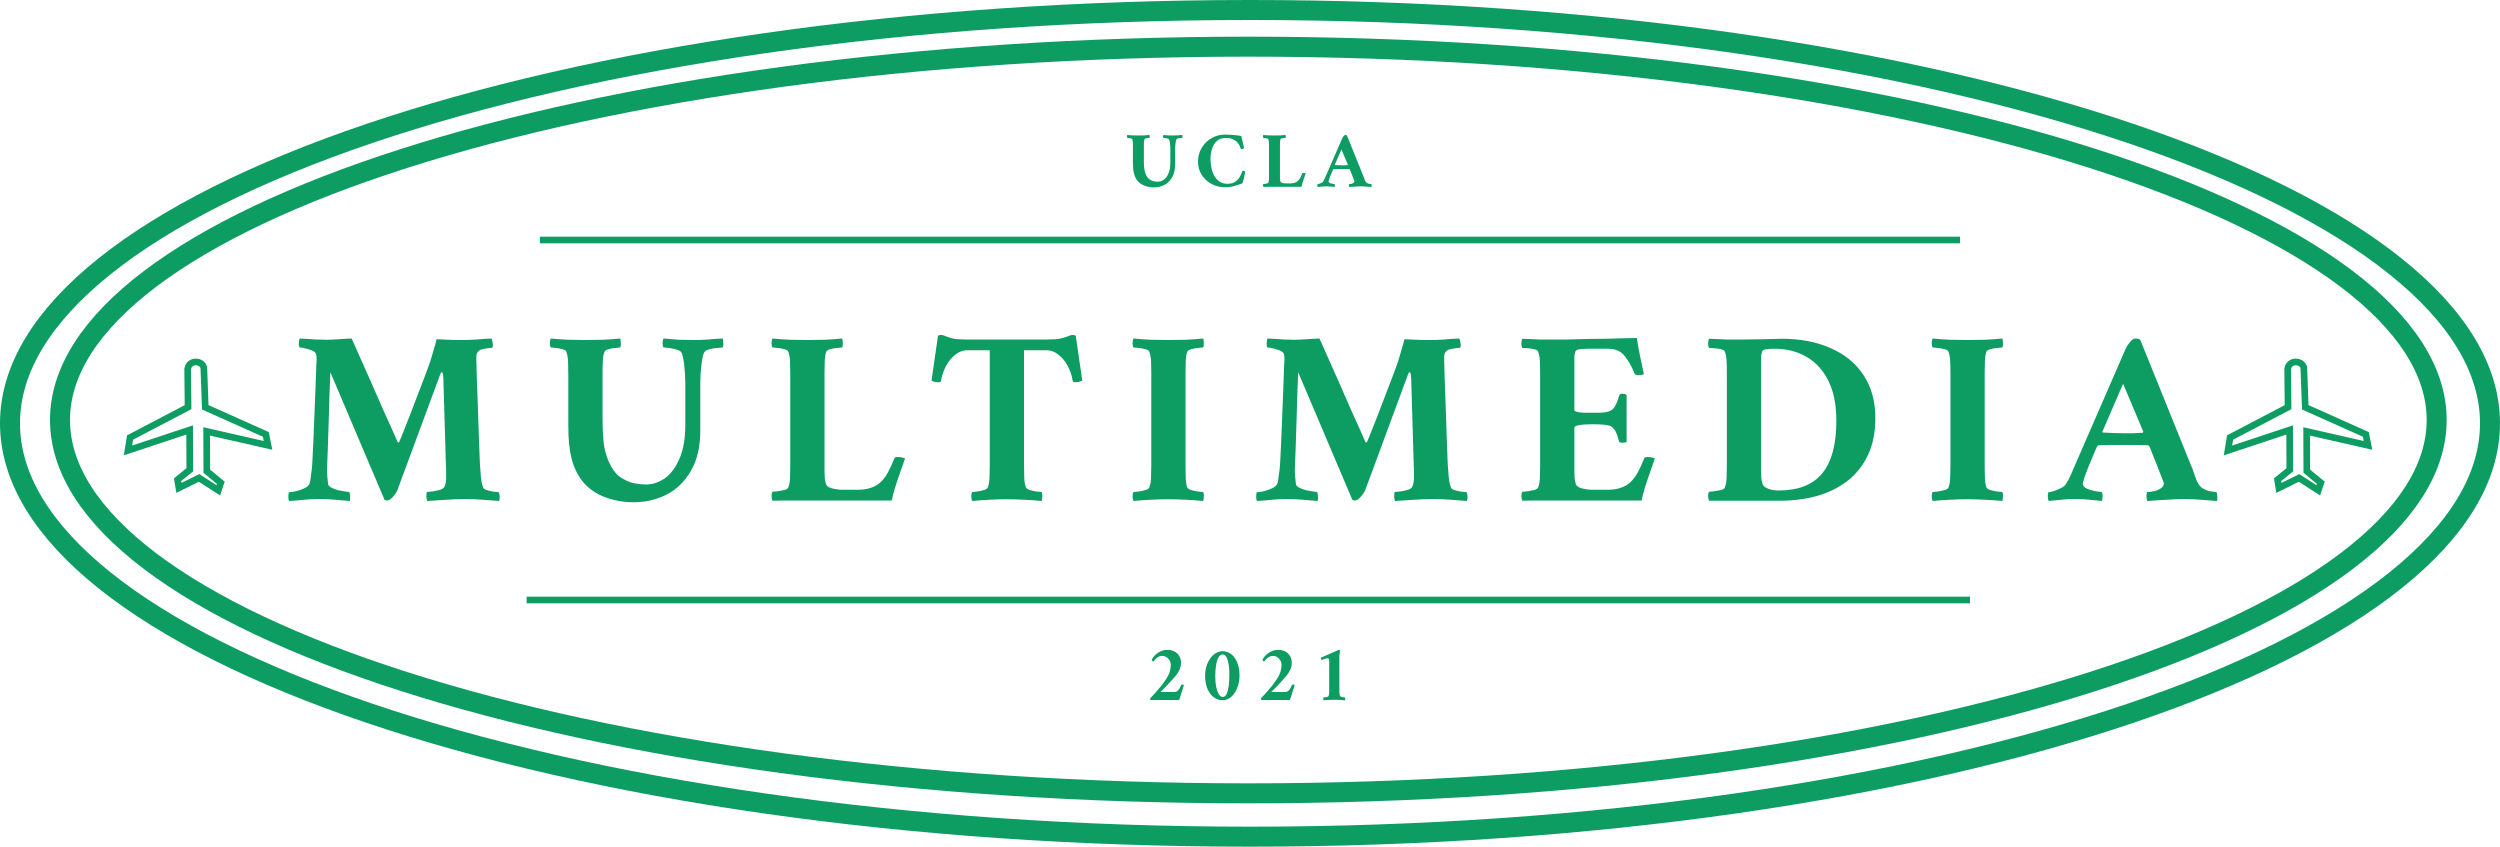 <svg width="750" height="254" viewBox="0 0 750 254" fill="none" xmlns="http://www.w3.org/2000/svg">
<path d="M97.758 101.925C99.008 101.925 100.233 101.875 101.433 101.775C102.683 101.675 104.033 101.6 105.483 101.55C106.033 102.7 106.783 104.375 107.733 106.575C108.733 108.775 109.858 111.3 111.108 114.15C112.358 117 113.683 120.025 115.083 123.225C116.533 126.375 117.933 129.5 119.283 132.6C119.283 132.6 119.308 132.625 119.358 132.675C119.458 132.725 119.533 132.75 119.583 132.75C119.633 132.75 119.683 132.7 119.733 132.6C119.833 132.45 119.883 132.35 119.883 132.3C119.883 132.3 120.183 131.575 120.783 130.125C121.383 128.625 122.133 126.725 123.033 124.425C123.933 122.125 124.858 119.7 125.808 117.15C126.808 114.6 127.708 112.225 128.508 110.025C128.908 108.975 129.283 107.825 129.633 106.575C130.033 105.275 130.358 104.15 130.608 103.2C130.858 102.25 130.983 101.775 130.983 101.775C131.233 101.775 131.883 101.8 132.933 101.85C134.033 101.9 135.183 101.95 136.383 102C137.583 102 138.408 102 138.858 102C140.108 102 141.483 101.95 142.983 101.85C144.483 101.7 145.958 101.6 147.408 101.55C147.558 101.7 147.683 102.125 147.783 102.825C147.933 103.525 147.908 104.025 147.708 104.325C147.408 104.325 146.783 104.4 145.833 104.55C144.933 104.65 144.283 104.825 143.883 105.075C143.533 105.325 143.258 105.65 143.058 106.05C142.908 106.4 142.858 107.075 142.908 108.075C142.958 109.325 143.008 111.2 143.058 113.7C143.158 116.15 143.258 118.875 143.358 121.875C143.458 124.875 143.558 127.875 143.658 130.875C143.758 133.875 143.858 136.55 143.958 138.9C144.058 140.3 144.158 141.65 144.258 142.95C144.358 144.2 144.583 145.3 144.933 146.25C145.083 146.6 145.483 146.875 146.133 147.075C146.833 147.275 147.533 147.425 148.233 147.525C148.933 147.575 149.383 147.6 149.583 147.6C149.983 148.45 150.033 149.35 149.733 150.3C148.283 150.2 146.658 150.075 144.858 149.925C143.058 149.775 141.358 149.7 139.758 149.7C138.058 149.7 136.133 149.775 133.983 149.925C131.833 150.075 129.908 150.2 128.208 150.3C128.058 150.15 127.958 149.75 127.908 149.1C127.908 148.4 127.958 147.9 128.058 147.6C128.358 147.6 128.883 147.55 129.633 147.45C130.383 147.35 131.108 147.2 131.808 147C132.558 146.8 133.033 146.525 133.233 146.175C133.433 145.875 133.583 145.475 133.683 144.975C133.783 144.425 133.833 143.975 133.833 143.625C133.833 143.225 133.833 142.55 133.833 141.6C133.833 140.6 133.808 139.775 133.758 139.125L133.008 113.625C133.008 113.525 132.983 113.175 132.933 112.575C132.883 111.975 132.733 111.675 132.483 111.675C132.383 111.675 132.258 111.85 132.108 112.2L119.208 147.075C119.158 147.275 118.958 147.625 118.608 148.125C118.258 148.625 117.858 149.1 117.408 149.55C116.958 149.95 116.508 150.15 116.058 150.15C115.908 150.15 115.683 150.1 115.383 150L99.108 111.675C99.008 114.725 98.908 117.325 98.808 119.475C98.758 121.575 98.708 123.425 98.658 125.025C98.608 126.575 98.558 128.075 98.508 129.525C98.458 130.975 98.408 132.55 98.358 134.25C98.308 135.9 98.233 137.875 98.133 140.175C98.083 140.975 98.108 141.975 98.208 143.175C98.308 144.325 98.383 145.025 98.433 145.275C98.533 145.675 98.883 146.025 99.483 146.325C100.083 146.625 100.758 146.875 101.508 147.075C102.308 147.225 103.008 147.35 103.608 147.45C104.258 147.55 104.658 147.6 104.808 147.6C104.908 147.85 104.983 148.275 105.033 148.875C105.083 149.425 105.058 149.9 104.958 150.3C103.508 150.2 102.033 150.075 100.533 149.925C99.033 149.775 97.483 149.7 95.883 149.7C94.183 149.7 92.658 149.775 91.308 149.925C89.958 150.075 88.433 150.2 86.733 150.3C86.583 150.05 86.508 149.65 86.508 149.1C86.508 148.5 86.558 148.025 86.658 147.675C86.958 147.675 87.558 147.6 88.458 147.45C89.358 147.25 90.258 146.95 91.158 146.55C92.058 146.15 92.633 145.65 92.883 145.05C92.983 144.8 93.083 144.25 93.183 143.4C93.333 142.5 93.458 141.575 93.558 140.625C93.658 139.675 93.708 139 93.708 138.6C93.808 136.9 93.908 134.85 94.008 132.45C94.108 130.05 94.208 127.55 94.308 124.95C94.408 122.35 94.508 119.85 94.608 117.45C94.708 115.05 94.783 112.975 94.833 111.225C94.883 109.425 94.933 108.175 94.983 107.475C94.983 107.225 94.958 106.95 94.908 106.65C94.908 106.35 94.808 106.075 94.608 105.825C94.308 105.425 93.608 105.075 92.508 104.775C91.408 104.425 90.533 104.25 89.883 104.25C89.683 103.95 89.608 103.45 89.658 102.75C89.758 102 89.833 101.6 89.883 101.55C91.033 101.6 91.958 101.65 92.658 101.7C93.408 101.75 94.158 101.8 94.908 101.85C95.708 101.9 96.658 101.925 97.758 101.925ZM175.741 102C177.291 102 179.041 101.975 180.991 101.925C182.941 101.825 184.616 101.7 186.016 101.55C186.166 101.75 186.241 102.2 186.241 102.9C186.291 103.55 186.216 104 186.016 104.25C185.716 104.25 185.216 104.3 184.516 104.4C183.816 104.45 183.141 104.575 182.491 104.775C181.891 104.925 181.516 105.175 181.366 105.525C181.066 106.275 180.891 107.225 180.841 108.375C180.791 109.475 180.766 110.825 180.766 112.425V125.85C180.766 128.3 180.866 130.525 181.066 132.525C181.266 134.475 181.766 136.425 182.566 138.375C183.516 140.525 184.666 142.1 186.016 143.1C187.416 144.05 188.816 144.675 190.216 144.975C191.616 145.225 192.791 145.35 193.741 145.35C195.691 145.35 197.566 144.75 199.366 143.55C201.166 142.3 202.641 140.35 203.791 137.7C204.991 135.05 205.591 131.6 205.591 127.35V114.9C205.591 113.3 205.491 111.6 205.291 109.8C205.091 108 204.841 106.725 204.541 105.975C204.341 105.475 203.866 105.125 203.116 104.925C202.366 104.675 201.591 104.5 200.791 104.4C199.991 104.3 199.416 104.25 199.066 104.25C198.866 104 198.766 103.55 198.766 102.9C198.816 102.2 198.916 101.75 199.066 101.55C200.816 101.7 202.341 101.825 203.641 101.925C204.991 101.975 206.516 102 208.216 102C209.816 102 211.266 101.95 212.566 101.85C213.866 101.7 215.266 101.6 216.766 101.55C216.916 101.75 216.991 102.2 216.991 102.9C217.041 103.55 216.966 104 216.766 104.25C216.466 104.25 215.891 104.3 215.041 104.4C214.191 104.45 213.366 104.6 212.566 104.85C211.816 105.05 211.341 105.425 211.141 105.975C210.841 106.725 210.591 108 210.391 109.8C210.191 111.55 210.091 113.225 210.091 114.825V129.075C210.091 134.025 209.141 138.1 207.241 141.3C205.391 144.5 202.941 146.875 199.891 148.425C196.891 149.925 193.616 150.675 190.066 150.675C187.016 150.675 184.116 150.15 181.366 149.1C178.616 148.05 176.366 146.425 174.616 144.225C173.216 142.425 172.166 140.225 171.466 137.625C170.816 134.975 170.491 131.75 170.491 127.95V112.425C170.491 110.825 170.466 109.475 170.416 108.375C170.366 107.225 170.191 106.275 169.891 105.525C169.791 105.175 169.416 104.925 168.766 104.775C168.116 104.575 167.441 104.45 166.741 104.4C166.091 104.3 165.591 104.25 165.241 104.25C165.041 104 164.941 103.55 164.941 102.9C164.991 102.2 165.091 101.75 165.241 101.55C166.691 101.7 168.416 101.825 170.416 101.925C172.416 101.975 174.191 102 175.741 102ZM247.359 139.65C247.359 139.65 247.359 139.7 247.359 139.8C247.359 140.05 247.359 140.55 247.359 141.3C247.359 142 247.384 142.75 247.434 143.55C247.534 144.35 247.684 144.975 247.884 145.425C248.134 145.925 248.759 146.3 249.759 146.55C250.759 146.8 251.734 146.925 252.684 146.925H257.484C258.884 146.925 260.159 146.725 261.309 146.325C262.509 145.925 263.509 145.325 264.309 144.525C265.109 143.725 265.809 142.775 266.409 141.675C267.009 140.575 267.634 139.2 268.284 137.55C268.384 137.25 268.709 137.1 269.259 137.1C269.659 137.1 270.109 137.15 270.609 137.25C271.109 137.35 271.409 137.45 271.509 137.55C271.059 138.85 270.559 140.275 270.009 141.825C269.459 143.375 268.959 144.875 268.509 146.325C268.059 147.775 267.734 149.05 267.534 150.15H242.259C239.659 150.15 237.384 150.15 235.434 150.15C233.484 150.2 232.259 150.225 231.759 150.225C231.609 149.975 231.509 149.525 231.459 148.875C231.459 148.225 231.559 147.775 231.759 147.525C232.109 147.475 232.634 147.425 233.334 147.375C234.034 147.275 234.709 147.15 235.359 147C236.009 146.8 236.384 146.55 236.484 146.25C236.784 145.5 236.959 144.55 237.009 143.4C237.059 142.25 237.084 140.9 237.084 139.35V112.425C237.084 110.825 237.059 109.475 237.009 108.375C236.959 107.225 236.784 106.275 236.484 105.525C236.384 105.175 236.009 104.925 235.359 104.775C234.709 104.575 234.034 104.45 233.334 104.4C232.634 104.3 232.109 104.25 231.759 104.25C231.559 104 231.459 103.55 231.459 102.9C231.509 102.2 231.609 101.75 231.759 101.55C233.209 101.7 234.934 101.825 236.934 101.925C238.934 101.975 240.709 102 242.259 102C243.809 102 245.559 101.975 247.509 101.925C249.509 101.825 251.209 101.7 252.609 101.55C252.759 101.75 252.834 102.2 252.834 102.9C252.884 103.55 252.809 104 252.609 104.25C252.309 104.25 251.784 104.3 251.034 104.4C250.334 104.45 249.659 104.575 249.009 104.775C248.409 104.925 248.034 105.175 247.884 105.525C247.634 106.175 247.484 107 247.434 108C247.384 109 247.359 110.15 247.359 111.45C247.359 111.6 247.359 111.775 247.359 111.975C247.359 112.125 247.359 112.275 247.359 112.425V139.65ZM314.251 101.85C316.001 101.85 317.326 101.75 318.226 101.55C319.176 101.3 319.901 101.075 320.401 100.875C320.901 100.625 321.376 100.5 321.826 100.5C322.126 100.5 322.301 100.525 322.351 100.575C322.451 100.575 322.576 100.625 322.726 100.725L324.676 114.15C324.576 114.25 324.276 114.375 323.776 114.525C323.326 114.625 322.926 114.675 322.576 114.675C322.126 114.675 321.876 114.55 321.826 114.3C321.576 112.7 321.076 111.2 320.326 109.8C319.576 108.4 318.651 107.275 317.551 106.425C316.451 105.525 315.276 105.075 314.026 105.075H307.201V139.35C307.201 140.9 307.226 142.25 307.276 143.4C307.326 144.55 307.501 145.5 307.801 146.25C307.951 146.55 308.326 146.8 308.926 147C309.576 147.2 310.251 147.35 310.951 147.45C311.651 147.5 312.151 147.55 312.451 147.6C312.651 147.85 312.726 148.3 312.676 148.95C312.676 149.6 312.601 150.05 312.451 150.3C311.051 150.15 309.351 150.025 307.351 149.925C305.351 149.825 303.576 149.775 302.026 149.775C300.476 149.775 298.726 149.825 296.776 149.925C294.826 150.025 293.126 150.15 291.676 150.3C291.526 150.05 291.426 149.6 291.376 148.95C291.376 148.3 291.476 147.85 291.676 147.6C292.026 147.55 292.526 147.5 293.176 147.45C293.876 147.35 294.551 147.2 295.201 147C295.851 146.8 296.226 146.55 296.326 146.25C296.626 145.5 296.801 144.55 296.851 143.4C296.901 142.25 296.926 140.9 296.926 139.35V105.075H290.101C288.851 105.075 287.676 105.525 286.576 106.425C285.476 107.275 284.551 108.4 283.801 109.8C283.051 111.2 282.551 112.7 282.301 114.3C282.251 114.55 282.001 114.675 281.551 114.675C281.201 114.675 280.776 114.625 280.276 114.525C279.826 114.375 279.551 114.25 279.451 114.15L281.401 100.725C281.551 100.625 281.651 100.575 281.701 100.575C281.801 100.525 282.001 100.5 282.301 100.5C282.751 100.5 283.226 100.625 283.726 100.875C284.226 101.075 284.926 101.3 285.826 101.55C286.776 101.75 288.126 101.85 289.876 101.85H314.251ZM350.561 102C352.111 102 353.861 101.975 355.811 101.925C357.811 101.825 359.511 101.7 360.911 101.55C361.061 101.75 361.136 102.2 361.136 102.9C361.186 103.55 361.111 104 360.911 104.25C360.611 104.25 360.086 104.3 359.336 104.4C358.636 104.45 357.961 104.575 357.311 104.775C356.711 104.925 356.336 105.175 356.186 105.525C355.936 106.175 355.786 107 355.736 108C355.686 109 355.661 110.15 355.661 111.45C355.661 111.6 355.661 111.775 355.661 111.975C355.661 112.125 355.661 112.275 355.661 112.425V139.35C355.661 139.5 355.661 139.675 355.661 139.875C355.661 140.025 355.661 140.175 355.661 140.325C355.661 141.625 355.686 142.775 355.736 143.775C355.786 144.775 355.936 145.6 356.186 146.25C356.336 146.55 356.711 146.8 357.311 147C357.961 147.2 358.636 147.35 359.336 147.45C360.086 147.5 360.611 147.55 360.911 147.6C361.111 147.85 361.186 148.3 361.136 148.95C361.136 149.6 361.061 150.05 360.911 150.3C359.511 150.15 357.786 150.025 355.736 149.925C353.736 149.825 351.961 149.775 350.411 149.775C348.861 149.775 347.111 149.825 345.161 149.925C343.211 150.025 341.511 150.15 340.061 150.3C339.911 150.05 339.811 149.6 339.761 148.95C339.761 148.3 339.861 147.85 340.061 147.6C340.411 147.55 340.936 147.5 341.636 147.45C342.336 147.35 343.011 147.2 343.661 147C344.311 146.8 344.686 146.55 344.786 146.25C345.086 145.5 345.261 144.55 345.311 143.4C345.361 142.25 345.386 140.9 345.386 139.35V112.425C345.386 110.825 345.361 109.475 345.311 108.375C345.261 107.225 345.086 106.275 344.786 105.525C344.686 105.175 344.311 104.925 343.661 104.775C343.011 104.575 342.336 104.45 341.636 104.4C340.936 104.3 340.411 104.25 340.061 104.25C339.861 104 339.761 103.55 339.761 102.9C339.811 102.2 339.911 101.75 340.061 101.55C341.511 101.7 343.236 101.825 345.236 101.925C347.236 101.975 349.011 102 350.561 102ZM388.105 101.925C389.355 101.925 390.58 101.875 391.78 101.775C393.03 101.675 394.38 101.6 395.83 101.55C396.38 102.7 397.13 104.375 398.08 106.575C399.08 108.775 400.205 111.3 401.455 114.15C402.705 117 404.03 120.025 405.43 123.225C406.88 126.375 408.28 129.5 409.63 132.6C409.63 132.6 409.655 132.625 409.705 132.675C409.805 132.725 409.88 132.75 409.93 132.75C409.98 132.75 410.03 132.7 410.08 132.6C410.18 132.45 410.23 132.35 410.23 132.3C410.23 132.3 410.53 131.575 411.13 130.125C411.73 128.625 412.48 126.725 413.38 124.425C414.28 122.125 415.205 119.7 416.155 117.15C417.155 114.6 418.055 112.225 418.855 110.025C419.255 108.975 419.63 107.825 419.98 106.575C420.38 105.275 420.705 104.15 420.955 103.2C421.205 102.25 421.33 101.775 421.33 101.775C421.58 101.775 422.23 101.8 423.28 101.85C424.38 101.9 425.53 101.95 426.73 102C427.93 102 428.755 102 429.205 102C430.455 102 431.83 101.95 433.33 101.85C434.83 101.7 436.305 101.6 437.755 101.55C437.905 101.7 438.03 102.125 438.13 102.825C438.28 103.525 438.255 104.025 438.055 104.325C437.755 104.325 437.13 104.4 436.18 104.55C435.28 104.65 434.63 104.825 434.23 105.075C433.88 105.325 433.605 105.65 433.405 106.05C433.255 106.4 433.205 107.075 433.255 108.075C433.305 109.325 433.355 111.2 433.405 113.7C433.505 116.15 433.605 118.875 433.705 121.875C433.805 124.875 433.905 127.875 434.005 130.875C434.105 133.875 434.205 136.55 434.305 138.9C434.405 140.3 434.505 141.65 434.605 142.95C434.705 144.2 434.93 145.3 435.28 146.25C435.43 146.6 435.83 146.875 436.48 147.075C437.18 147.275 437.88 147.425 438.58 147.525C439.28 147.575 439.73 147.6 439.93 147.6C440.33 148.45 440.38 149.35 440.08 150.3C438.63 150.2 437.005 150.075 435.205 149.925C433.405 149.775 431.705 149.7 430.105 149.7C428.405 149.7 426.48 149.775 424.33 149.925C422.18 150.075 420.255 150.2 418.555 150.3C418.405 150.15 418.305 149.75 418.255 149.1C418.255 148.4 418.305 147.9 418.405 147.6C418.705 147.6 419.23 147.55 419.98 147.45C420.73 147.35 421.455 147.2 422.155 147C422.905 146.8 423.38 146.525 423.58 146.175C423.78 145.875 423.93 145.475 424.03 144.975C424.13 144.425 424.18 143.975 424.18 143.625C424.18 143.225 424.18 142.55 424.18 141.6C424.18 140.6 424.155 139.775 424.105 139.125L423.355 113.625C423.355 113.525 423.33 113.175 423.28 112.575C423.23 111.975 423.08 111.675 422.83 111.675C422.73 111.675 422.605 111.85 422.455 112.2L409.555 147.075C409.505 147.275 409.305 147.625 408.955 148.125C408.605 148.625 408.205 149.1 407.755 149.55C407.305 149.95 406.855 150.15 406.405 150.15C406.255 150.15 406.03 150.1 405.73 150L389.455 111.675C389.355 114.725 389.255 117.325 389.155 119.475C389.105 121.575 389.055 123.425 389.005 125.025C388.955 126.575 388.905 128.075 388.855 129.525C388.805 130.975 388.755 132.55 388.705 134.25C388.655 135.9 388.58 137.875 388.48 140.175C388.43 140.975 388.455 141.975 388.555 143.175C388.655 144.325 388.73 145.025 388.78 145.275C388.88 145.675 389.23 146.025 389.83 146.325C390.43 146.625 391.105 146.875 391.855 147.075C392.655 147.225 393.355 147.35 393.955 147.45C394.605 147.55 395.005 147.6 395.155 147.6C395.255 147.85 395.33 148.275 395.38 148.875C395.43 149.425 395.405 149.9 395.305 150.3C393.855 150.2 392.38 150.075 390.88 149.925C389.38 149.775 387.83 149.7 386.23 149.7C384.53 149.7 383.005 149.775 381.655 149.925C380.305 150.075 378.78 150.2 377.08 150.3C376.93 150.05 376.855 149.65 376.855 149.1C376.855 148.5 376.905 148.025 377.005 147.675C377.305 147.675 377.905 147.6 378.805 147.45C379.705 147.25 380.605 146.95 381.505 146.55C382.405 146.15 382.98 145.65 383.23 145.05C383.33 144.8 383.43 144.25 383.53 143.4C383.68 142.5 383.805 141.575 383.905 140.625C384.005 139.675 384.055 139 384.055 138.6C384.155 136.9 384.255 134.85 384.355 132.45C384.455 130.05 384.555 127.55 384.655 124.95C384.755 122.35 384.855 119.85 384.955 117.45C385.055 115.05 385.13 112.975 385.18 111.225C385.23 109.425 385.28 108.175 385.33 107.475C385.33 107.225 385.305 106.95 385.255 106.65C385.255 106.35 385.155 106.075 384.955 105.825C384.655 105.425 383.955 105.075 382.855 104.775C381.755 104.425 380.88 104.25 380.23 104.25C380.03 103.95 379.955 103.45 380.005 102.75C380.105 102 380.18 101.6 380.23 101.55C381.38 101.6 382.305 101.65 383.005 101.7C383.755 101.75 384.505 101.8 385.255 101.85C386.055 101.9 387.005 101.925 388.105 101.925ZM467.213 101.85C467.813 101.85 468.863 101.85 470.363 101.85C471.913 101.8 473.663 101.75 475.613 101.7C477.613 101.65 479.638 101.625 481.688 101.625C483.738 101.575 485.588 101.525 487.238 101.475C488.938 101.425 490.213 101.4 491.063 101.4C491.313 103.25 491.638 105.1 492.038 106.95C492.438 108.8 492.813 110.55 493.163 112.2C493.063 112.3 492.813 112.4 492.413 112.5C492.013 112.55 491.687 112.575 491.438 112.575C490.838 112.575 490.463 112.375 490.313 111.975C489.513 109.925 488.538 108.2 487.388 106.8C486.288 105.35 484.613 104.625 482.363 104.625H476.288C475.488 104.625 474.713 104.675 473.963 104.775C473.263 104.825 472.813 105.05 472.613 105.45C472.463 105.85 472.363 106.35 472.313 106.95C472.313 107.55 472.313 108.25 472.313 109.05C472.313 109.2 472.313 109.35 472.313 109.5C472.313 109.65 472.313 109.8 472.313 109.95V123.075C472.313 123.275 472.638 123.45 473.288 123.6C473.938 123.75 474.663 123.825 475.463 123.825H479.288C480.738 123.825 481.838 123.7 482.588 123.45C483.388 123.2 484.013 122.7 484.463 121.95C484.913 121.2 485.338 120.125 485.738 118.725C485.838 118.325 486.138 118.125 486.638 118.125C487.288 118.125 487.738 118.25 487.988 118.5V132.6C487.938 132.65 487.763 132.7 487.463 132.75C487.213 132.8 486.963 132.825 486.713 132.825C486.063 132.825 485.713 132.65 485.663 132.3C485.213 130.55 484.763 129.4 484.313 128.85C483.863 128.3 483.463 127.95 483.113 127.8C482.263 127.45 480.413 127.275 477.563 127.275C476.913 127.275 476.163 127.3 475.313 127.35C474.513 127.4 473.813 127.5 473.212 127.65C472.613 127.8 472.313 128.025 472.313 128.325V139.65C472.313 139.65 472.313 139.7 472.313 139.8C472.313 140.05 472.313 140.55 472.313 141.3C472.313 142 472.338 142.75 472.388 143.55C472.488 144.35 472.638 144.975 472.838 145.425C473.088 145.925 473.713 146.3 474.713 146.55C475.713 146.8 476.688 146.925 477.638 146.925H482.438C483.838 146.925 485.113 146.725 486.263 146.325C487.463 145.925 488.463 145.325 489.263 144.525C490.063 143.725 490.763 142.775 491.363 141.675C491.963 140.575 492.588 139.2 493.238 137.55C493.338 137.25 493.663 137.1 494.213 137.1C494.613 137.1 495.063 137.15 495.563 137.25C496.063 137.35 496.363 137.45 496.463 137.55C496.013 138.85 495.513 140.275 494.963 141.825C494.413 143.375 493.913 144.875 493.463 146.325C493.013 147.775 492.688 149.05 492.487 150.15C491.988 150.15 490.838 150.15 489.038 150.15C487.238 150.15 485.063 150.15 482.513 150.15C479.963 150.15 477.288 150.15 474.488 150.15C471.738 150.15 469.088 150.15 466.538 150.15C464.038 150.15 461.888 150.15 460.088 150.15C458.338 150.2 457.213 150.225 456.713 150.225C456.563 149.975 456.463 149.525 456.412 148.875C456.412 148.225 456.513 147.775 456.713 147.525C457.063 147.475 457.588 147.425 458.288 147.375C458.988 147.275 459.663 147.15 460.313 147C460.963 146.8 461.338 146.55 461.438 146.25C461.738 145.5 461.913 144.55 461.963 143.4C462.013 142.25 462.038 140.9 462.038 139.35V112.425C462.038 110.825 462.013 109.475 461.963 108.375C461.913 107.225 461.738 106.275 461.438 105.525C461.338 105.175 460.963 104.925 460.313 104.775C459.663 104.625 458.988 104.525 458.288 104.475C457.588 104.425 457.063 104.4 456.713 104.4C456.513 104.15 456.412 103.675 456.412 102.975C456.463 102.275 456.563 101.825 456.713 101.625C458.363 101.725 460.138 101.8 462.038 101.85C463.938 101.85 465.663 101.85 467.213 101.85ZM534.481 101.625C540.131 101.625 545.056 102.575 549.256 104.475C553.506 106.325 556.781 109.025 559.081 112.575C561.431 116.125 562.606 120.4 562.606 125.4C562.606 129.7 561.856 133.425 560.356 136.575C558.906 139.675 556.856 142.25 554.206 144.3C551.606 146.3 548.556 147.8 545.056 148.8C541.606 149.75 537.906 150.225 533.956 150.225C533.556 150.225 532.981 150.225 532.231 150.225C531.531 150.225 530.681 150.225 529.681 150.225C528.281 150.225 526.706 150.225 524.956 150.225C523.256 150.225 521.556 150.225 519.856 150.225C518.206 150.225 516.731 150.225 515.431 150.225C514.181 150.225 513.281 150.225 512.731 150.225C512.581 149.975 512.481 149.525 512.431 148.875C512.431 148.225 512.531 147.775 512.731 147.525C513.081 147.475 513.606 147.425 514.306 147.375C515.006 147.275 515.681 147.15 516.331 147C516.981 146.8 517.356 146.55 517.456 146.25C517.756 145.5 517.931 144.55 517.981 143.4C518.031 142.25 518.056 140.9 518.056 139.35V112.425C518.056 110.825 518.031 109.475 517.981 108.375C517.931 107.225 517.756 106.275 517.456 105.525C517.356 105.175 516.981 104.925 516.331 104.775C515.681 104.625 515.006 104.525 514.306 104.475C513.606 104.425 513.081 104.4 512.731 104.4C512.531 104.15 512.431 103.675 512.431 102.975C512.481 102.275 512.581 101.825 512.731 101.625C514.381 101.725 516.156 101.8 518.056 101.85C519.956 101.85 521.681 101.85 523.231 101.85C524.781 101.85 526.506 101.825 528.406 101.775C530.306 101.725 532.331 101.675 534.481 101.625ZM528.331 109.95V139.65C528.331 139.65 528.331 139.7 528.331 139.8C528.331 140.05 528.331 140.55 528.331 141.3C528.331 142 528.356 142.75 528.406 143.55C528.506 144.35 528.656 144.975 528.856 145.425C529.106 145.925 529.706 146.35 530.656 146.7C531.606 147 532.556 147.15 533.506 147.15C539.456 147.15 543.831 145.45 546.631 142.05C549.481 138.6 550.906 133.325 550.906 126.225C550.906 121.425 550.106 117.425 548.506 114.225C546.906 111.025 544.706 108.625 541.906 107.025C539.156 105.425 535.956 104.625 532.306 104.625C531.506 104.625 530.731 104.675 529.981 104.775C529.281 104.825 528.831 105.05 528.631 105.45C528.481 105.85 528.381 106.35 528.331 106.95C528.331 107.55 528.331 108.25 528.331 109.05C528.331 109.2 528.331 109.35 528.331 109.5C528.331 109.65 528.331 109.8 528.331 109.95ZM590.309 102C591.859 102 593.609 101.975 595.559 101.925C597.559 101.825 599.259 101.7 600.659 101.55C600.809 101.75 600.884 102.2 600.884 102.9C600.934 103.55 600.859 104 600.659 104.25C600.359 104.25 599.834 104.3 599.084 104.4C598.384 104.45 597.709 104.575 597.059 104.775C596.459 104.925 596.084 105.175 595.934 105.525C595.684 106.175 595.534 107 595.484 108C595.434 109 595.409 110.15 595.409 111.45C595.409 111.6 595.409 111.775 595.409 111.975C595.409 112.125 595.409 112.275 595.409 112.425V139.35C595.409 139.5 595.409 139.675 595.409 139.875C595.409 140.025 595.409 140.175 595.409 140.325C595.409 141.625 595.434 142.775 595.484 143.775C595.534 144.775 595.684 145.6 595.934 146.25C596.084 146.55 596.459 146.8 597.059 147C597.709 147.2 598.384 147.35 599.084 147.45C599.834 147.5 600.359 147.55 600.659 147.6C600.859 147.85 600.934 148.3 600.884 148.95C600.884 149.6 600.809 150.05 600.659 150.3C599.259 150.15 597.534 150.025 595.484 149.925C593.484 149.825 591.709 149.775 590.159 149.775C588.609 149.775 586.859 149.825 584.909 149.925C582.959 150.025 581.259 150.15 579.809 150.3C579.659 150.05 579.559 149.6 579.509 148.95C579.509 148.3 579.609 147.85 579.809 147.6C580.159 147.55 580.684 147.5 581.384 147.45C582.084 147.35 582.759 147.2 583.409 147C584.059 146.8 584.434 146.55 584.534 146.25C584.834 145.5 585.009 144.55 585.059 143.4C585.109 142.25 585.134 140.9 585.134 139.35V112.425C585.134 110.825 585.109 109.475 585.059 108.375C585.009 107.225 584.834 106.275 584.534 105.525C584.434 105.175 584.059 104.925 583.409 104.775C582.759 104.575 582.084 104.45 581.384 104.4C580.684 104.3 580.159 104.25 579.809 104.25C579.609 104 579.509 103.55 579.509 102.9C579.559 102.2 579.659 101.75 579.809 101.55C581.259 101.7 582.984 101.825 584.984 101.925C586.984 101.975 588.759 102 590.309 102ZM622.228 140.175L637.828 104.325C638.078 103.825 638.478 103.25 639.028 102.6C639.628 101.9 640.128 101.55 640.528 101.55C641.378 101.55 641.903 101.7 642.103 102L657.103 139.125C657.603 140.225 657.978 141.2 658.228 142.05C658.478 142.85 658.778 143.65 659.128 144.45C659.578 145.45 660.203 146.175 661.003 146.625C661.853 147.075 662.653 147.35 663.403 147.45C664.203 147.55 664.703 147.6 664.903 147.6C665.103 147.95 665.203 148.45 665.203 149.1C665.253 149.75 665.203 150.15 665.053 150.3C663.603 150.2 662.003 150.075 660.253 149.925C658.503 149.775 656.828 149.7 655.228 149.7C654.128 149.7 652.878 149.75 651.478 149.85C650.078 149.9 648.728 149.975 647.428 150.075C646.178 150.175 645.103 150.25 644.203 150.3C644.103 150.15 644.028 149.875 643.978 149.475C643.928 149.025 643.928 148.6 643.978 148.2C644.028 147.8 644.103 147.6 644.203 147.6C644.853 147.6 645.603 147.5 646.453 147.3C647.353 147.05 648.053 146.7 648.553 146.25C648.953 145.9 649.153 145.5 649.153 145.05C649.153 144.9 649.003 144.45 648.703 143.7C648.403 142.9 648.028 141.95 647.578 140.85C647.178 139.75 646.753 138.675 646.303 137.625C645.903 136.525 645.553 135.625 645.253 134.925C644.953 134.225 644.803 133.875 644.803 133.875C644.803 133.875 644.728 133.825 644.578 133.725C644.478 133.625 644.378 133.575 644.278 133.575C643.228 133.525 642.203 133.5 641.203 133.5C640.253 133.5 639.378 133.5 638.578 133.5C638.328 133.5 638.078 133.5 637.828 133.5C637.628 133.5 637.428 133.5 637.228 133.5C635.728 133.5 634.403 133.5 633.253 133.5C632.153 133.5 630.953 133.525 629.653 133.575C629.453 133.575 629.278 133.7 629.128 133.95C629.128 133.95 628.953 134.325 628.603 135.075C628.303 135.825 627.953 136.675 627.553 137.625C627.153 138.575 626.803 139.4 626.503 140.1C626.153 141 625.778 142 625.378 143.1C625.028 144.2 624.853 144.875 624.853 145.125C624.853 145.725 625.278 146.225 626.128 146.625C626.978 146.975 627.853 147.225 628.753 147.375C629.703 147.525 630.278 147.6 630.478 147.6C630.728 147.85 630.828 148.325 630.778 149.025C630.728 149.725 630.653 150.15 630.553 150.3C629.303 150.15 628.078 150.025 626.878 149.925C625.678 149.775 624.278 149.7 622.678 149.7C620.978 149.7 619.528 149.775 618.328 149.925C617.178 150.025 615.953 150.15 614.653 150.3C614.503 150.15 614.403 149.775 614.353 149.175C614.303 148.575 614.353 148.075 614.503 147.675C614.803 147.675 615.303 147.575 616.003 147.375C616.753 147.125 617.478 146.825 618.178 146.475C618.928 146.125 619.428 145.75 619.678 145.35C620.328 144.35 620.803 143.5 621.103 142.8C621.403 142.05 621.778 141.175 622.228 140.175ZM636.928 115.125L630.703 129.525C630.703 129.525 630.703 129.575 630.703 129.675C630.753 129.725 630.803 129.75 630.853 129.75C631.603 129.8 632.603 129.85 633.853 129.9C635.103 129.95 636.128 129.975 636.928 129.975C638.078 129.975 639.053 129.975 639.853 129.975C640.703 129.925 641.678 129.875 642.778 129.825C642.878 129.825 642.928 129.775 642.928 129.675C642.978 129.575 643.003 129.525 643.003 129.525L636.928 115.125Z" fill="#0D9D63"/>
<path d="M686.303 110.593L686.413 122.148L669.018 131.254L668.387 135.13L686.891 128.99L686.938 140.933L683.27 143.916L683.666 146.368L689.723 143.375L695.483 147.097L696.249 144.834L692.04 141.365L691.993 129.422L710.408 133.611L709.75 130.321L691.578 122.193L691.144 110.187C690.969 109.628 690.221 108.525 688.62 108.583C687.019 108.641 686.409 109.947 686.303 110.593Z" stroke="#0D9D63" stroke-width="2"/>
<path d="M56.303 110.593L56.413 122.148L39.018 131.254L38.387 135.13L56.891 128.99L56.938 140.933L53.27 143.916L53.666 146.368L59.723 143.375L65.483 147.097L66.249 144.834L62.039 141.365L61.993 129.422L80.408 133.611L79.75 130.321L61.578 122.193L61.144 110.187C60.969 109.628 60.221 108.525 58.62 108.583C57.019 108.641 56.409 109.947 56.303 110.593Z" stroke="#0D9D63" stroke-width="2"/>
<line x1="158" y1="180" x2="591" y2="180" stroke="#0D9D63" stroke-width="2"/>
<line x1="162" y1="72" x2="588" y2="72" stroke="#0D9D63" stroke-width="2"/>
<path d="M731 126C731 140.511 721.805 154.859 703.939 168.37C686.123 181.845 660.152 194.108 627.791 204.46C563.103 225.153 473.551 238 374.5 238C275.449 238 185.897 225.153 121.209 204.46C88.848 194.108 62.877 181.845 45.061 168.37C27.195 154.859 18 140.511 18 126C18 111.489 27.195 97.141 45.061 83.63C62.877 70.155 88.848 57.892 121.209 47.54C185.897 26.847 275.449 14 374.5 14C473.551 14 563.103 26.847 627.791 47.54C660.152 57.892 686.123 70.155 703.939 83.63C721.805 97.141 731 111.489 731 126Z" stroke="#0D9D63" stroke-width="6"/>
<path d="M747 127C747 143.242 737.285 159.176 718.656 174.092C700.055 188.986 672.956 202.53 639.203 213.961C571.727 236.813 478.317 251 375 251C271.683 251 178.273 236.813 110.797 213.961C77.044 202.53 49.945 188.986 31.344 174.092C12.716 159.176 3 143.242 3 127C3 110.758 12.716 94.824 31.344 79.908C49.945 65.014 77.044 51.47 110.797 40.039C178.273 17.187 271.683 3 375 3C478.317 3 571.727 17.187 639.203 40.039C672.956 51.47 700.055 65.014 718.656 79.908C737.285 94.824 747 110.758 747 127Z" stroke="#0D9D63" stroke-width="6"/>
<path d="M355.165 205.488C355.101 205.76 354.997 206.128 354.853 206.592C354.709 207.04 354.557 207.504 354.397 207.984C354.253 208.464 354.117 208.896 353.989 209.28C353.861 209.648 353.781 209.888 353.749 210H345.205C345.141 209.936 345.093 209.864 345.061 209.784C345.045 209.704 345.029 209.632 345.013 209.568C345.621 208.896 346.189 208.272 346.717 207.696C347.245 207.12 347.765 206.512 348.277 205.872C348.805 205.232 349.341 204.488 349.885 203.64C350.429 202.792 350.789 202.024 350.965 201.336C351.141 200.632 351.229 200.016 351.229 199.488C351.229 198.976 351.109 198.52 350.869 198.12C350.629 197.704 350.317 197.376 349.933 197.136C349.565 196.896 349.165 196.776 348.733 196.776C348.189 196.776 347.725 196.904 347.341 197.16C346.973 197.416 346.677 197.68 346.453 197.952C346.245 198.224 346.109 198.392 346.045 198.456C345.981 198.456 345.877 198.408 345.733 198.312C345.605 198.2 345.541 198.056 345.541 197.88C345.637 197.656 345.813 197.384 346.069 197.064C346.325 196.728 346.653 196.4 347.053 196.08C347.453 195.76 347.917 195.496 348.445 195.288C348.973 195.064 349.565 194.952 350.221 194.952C350.973 194.952 351.653 195.104 352.261 195.408C352.885 195.712 353.381 196.16 353.749 196.752C354.117 197.328 354.301 198.04 354.301 198.888C354.301 199.608 354.141 200.312 353.821 201C353.501 201.672 353.069 202.328 352.525 202.968C351.885 203.704 351.189 204.472 350.437 205.272C349.701 206.072 348.933 206.848 348.133 207.6H352.165C352.645 207.6 353.013 207.488 353.269 207.264C353.541 207.024 353.757 206.744 353.917 206.424C354.077 206.088 354.221 205.784 354.349 205.512C354.381 205.416 354.493 205.368 354.685 205.368C354.765 205.368 354.845 205.376 354.925 205.392C355.021 205.408 355.101 205.44 355.165 205.488ZM366.763 195.36C367.707 195.36 368.563 195.648 369.331 196.224C370.099 196.8 370.707 197.632 371.155 198.72C371.619 199.808 371.851 201.136 371.851 202.704C371.851 204.064 371.619 205.304 371.155 206.424C370.707 207.528 370.099 208.416 369.331 209.088C368.563 209.744 367.707 210.072 366.763 210.072C365.835 210.072 364.971 209.784 364.171 209.208C363.371 208.632 362.731 207.792 362.251 206.688C361.771 205.584 361.531 204.256 361.531 202.704C361.531 201.68 361.667 200.728 361.939 199.848C362.227 198.952 362.611 198.168 363.091 197.496C363.571 196.824 364.123 196.304 364.747 195.936C365.387 195.552 366.059 195.36 366.763 195.36ZM366.787 196.344C366.291 196.344 365.875 196.64 365.539 197.232C365.219 197.808 364.979 198.592 364.819 199.584C364.659 200.576 364.579 201.688 364.579 202.92C364.579 204.136 364.675 205.208 364.867 206.136C365.075 207.064 365.347 207.792 365.683 208.32C366.019 208.832 366.387 209.088 366.787 209.088C367.299 209.088 367.699 208.784 367.987 208.176C368.275 207.552 368.483 206.728 368.611 205.704C368.739 204.664 368.803 203.536 368.803 202.32C368.803 200.48 368.627 199.024 368.275 197.952C367.939 196.88 367.443 196.344 366.787 196.344ZM388.392 205.488C388.328 205.76 388.224 206.128 388.08 206.592C387.936 207.04 387.784 207.504 387.624 207.984C387.48 208.464 387.344 208.896 387.216 209.28C387.088 209.648 387.008 209.888 386.976 210H378.432C378.368 209.936 378.32 209.864 378.288 209.784C378.272 209.704 378.256 209.632 378.24 209.568C378.848 208.896 379.416 208.272 379.944 207.696C380.472 207.12 380.992 206.512 381.504 205.872C382.032 205.232 382.568 204.488 383.112 203.64C383.656 202.792 384.016 202.024 384.192 201.336C384.368 200.632 384.456 200.016 384.456 199.488C384.456 198.976 384.336 198.52 384.096 198.12C383.856 197.704 383.544 197.376 383.16 197.136C382.792 196.896 382.392 196.776 381.96 196.776C381.416 196.776 380.952 196.904 380.568 197.16C380.2 197.416 379.904 197.68 379.68 197.952C379.472 198.224 379.336 198.392 379.272 198.456C379.208 198.456 379.104 198.408 378.96 198.312C378.832 198.2 378.768 198.056 378.768 197.88C378.864 197.656 379.04 197.384 379.296 197.064C379.552 196.728 379.88 196.4 380.28 196.08C380.68 195.76 381.144 195.496 381.672 195.288C382.2 195.064 382.792 194.952 383.448 194.952C384.2 194.952 384.88 195.104 385.488 195.408C386.112 195.712 386.608 196.16 386.976 196.752C387.344 197.328 387.528 198.04 387.528 198.888C387.528 199.608 387.368 200.312 387.048 201C386.728 201.672 386.296 202.328 385.752 202.968C385.112 203.704 384.416 204.472 383.664 205.272C382.928 206.072 382.16 206.848 381.36 207.6H385.392C385.872 207.6 386.24 207.488 386.496 207.264C386.768 207.024 386.984 206.744 387.144 206.424C387.304 206.088 387.448 205.784 387.576 205.512C387.608 205.416 387.72 205.368 387.912 205.368C387.992 205.368 388.072 205.376 388.152 205.392C388.248 205.408 388.328 205.44 388.392 205.488ZM398.765 206.592V198.696C398.765 198.184 398.725 197.856 398.645 197.712C398.581 197.552 398.453 197.472 398.261 197.472C398.149 197.472 397.901 197.528 397.517 197.64C397.149 197.736 396.837 197.856 396.581 198C396.373 197.888 396.269 197.736 396.269 197.544C396.269 197.544 396.269 197.536 396.269 197.52C396.269 197.472 396.269 197.424 396.269 197.376C396.269 197.328 396.285 197.296 396.317 197.28C397.213 196.896 398.061 196.528 398.861 196.176C399.677 195.808 400.349 195.512 400.877 195.288C401.405 195.048 401.677 194.928 401.693 194.928H401.741C401.821 194.928 401.885 194.992 401.933 195.12C401.981 195.232 402.013 195.32 402.029 195.384C402.029 195.384 401.989 195.56 401.909 195.912C401.845 196.264 401.813 196.816 401.813 197.568V206.592C401.813 207.088 401.821 207.52 401.837 207.888C401.853 208.256 401.909 208.56 402.005 208.8C402.053 208.896 402.173 208.976 402.365 209.04C402.573 209.104 402.789 209.152 403.013 209.184C403.237 209.2 403.397 209.216 403.493 209.232C403.557 209.312 403.581 209.456 403.565 209.664C403.565 209.872 403.541 210.016 403.493 210.096C403.045 210.048 402.517 210.008 401.909 209.976C401.317 209.944 400.773 209.928 400.277 209.928C399.781 209.928 399.237 209.944 398.645 209.976C398.053 210.008 397.525 210.048 397.061 210.096C397.013 210.016 396.981 209.872 396.965 209.664C396.965 209.456 396.997 209.312 397.061 209.232C397.173 209.216 397.341 209.2 397.565 209.184C397.789 209.152 398.005 209.104 398.213 209.04C398.421 208.976 398.541 208.896 398.573 208.8C398.669 208.56 398.725 208.256 398.741 207.888C398.757 207.52 398.765 207.088 398.765 206.592Z" fill="#0D9D63"/>
<path d="M341.55 40.64C342.046 40.64 342.606 40.632 343.23 40.616C343.854 40.584 344.39 40.544 344.838 40.496C344.886 40.56 344.91 40.704 344.91 40.928C344.926 41.136 344.902 41.28 344.838 41.36C344.742 41.36 344.582 41.376 344.358 41.408C344.134 41.424 343.918 41.464 343.71 41.528C343.518 41.576 343.398 41.656 343.35 41.768C343.254 42.008 343.198 42.312 343.182 42.68C343.166 43.032 343.158 43.464 343.158 43.976V48.272C343.158 49.056 343.19 49.768 343.254 50.408C343.318 51.032 343.478 51.656 343.734 52.28C344.038 52.968 344.406 53.472 344.838 53.792C345.286 54.096 345.734 54.296 346.182 54.392C346.63 54.472 347.006 54.512 347.31 54.512C347.934 54.512 348.534 54.32 349.11 53.936C349.686 53.536 350.158 52.912 350.526 52.064C350.91 51.216 351.102 50.112 351.102 48.752V44.768C351.102 44.256 351.07 43.712 351.006 43.136C350.942 42.56 350.862 42.152 350.766 41.912C350.702 41.752 350.55 41.64 350.31 41.576C350.07 41.496 349.822 41.44 349.566 41.408C349.31 41.376 349.126 41.36 349.014 41.36C348.95 41.28 348.918 41.136 348.918 40.928C348.934 40.704 348.966 40.56 349.014 40.496C349.574 40.544 350.062 40.584 350.478 40.616C350.91 40.632 351.398 40.64 351.942 40.64C352.454 40.64 352.918 40.624 353.334 40.592C353.75 40.544 354.198 40.512 354.678 40.496C354.726 40.56 354.75 40.704 354.75 40.928C354.766 41.136 354.742 41.28 354.678 41.36C354.582 41.36 354.398 41.376 354.126 41.408C353.854 41.424 353.59 41.472 353.334 41.552C353.094 41.616 352.942 41.736 352.878 41.912C352.782 42.152 352.702 42.56 352.638 43.136C352.574 43.696 352.542 44.232 352.542 44.744V49.304C352.542 50.888 352.238 52.192 351.63 53.216C351.038 54.24 350.254 55 349.278 55.496C348.318 55.976 347.27 56.216 346.134 56.216C345.158 56.216 344.23 56.048 343.35 55.712C342.47 55.376 341.75 54.856 341.19 54.152C340.742 53.576 340.406 52.872 340.182 52.04C339.974 51.192 339.87 50.16 339.87 48.944V43.976C339.87 43.464 339.862 43.032 339.846 42.68C339.83 42.312 339.774 42.008 339.678 41.768C339.646 41.656 339.526 41.576 339.318 41.528C339.11 41.464 338.894 41.424 338.67 41.408C338.462 41.376 338.302 41.36 338.19 41.36C338.126 41.28 338.094 41.136 338.094 40.928C338.11 40.704 338.142 40.56 338.19 40.496C338.654 40.544 339.206 40.584 339.846 40.616C340.486 40.632 341.054 40.64 341.55 40.64ZM367.519 40.376C368.287 40.376 369.119 40.416 370.015 40.496C370.911 40.56 371.703 40.664 372.391 40.808C372.407 40.872 372.455 41.08 372.535 41.432C372.615 41.768 372.703 42.152 372.799 42.584C372.911 43 372.999 43.384 373.063 43.736C373.143 44.072 373.183 44.28 373.183 44.36C373.183 44.424 373.119 44.496 372.991 44.576C372.863 44.656 372.727 44.696 372.583 44.696C372.519 44.696 372.455 44.696 372.391 44.696C372.343 44.68 372.295 44.648 372.247 44.6C372.183 44.376 372.063 44.088 371.887 43.736C371.727 43.368 371.479 43.008 371.143 42.656C370.807 42.288 370.359 41.984 369.799 41.744C369.255 41.504 368.567 41.384 367.735 41.384C366.631 41.384 365.743 41.688 365.071 42.296C364.399 42.888 363.911 43.672 363.607 44.648C363.303 45.608 363.151 46.64 363.151 47.744C363.151 48.656 363.247 49.552 363.439 50.432C363.631 51.312 363.927 52.104 364.327 52.808C364.743 53.512 365.271 54.08 365.911 54.512C366.551 54.928 367.311 55.136 368.191 55.136C368.895 55.136 369.479 55.04 369.943 54.848C370.407 54.656 370.791 54.416 371.095 54.128C371.431 53.824 371.719 53.456 371.959 53.024C372.199 52.592 372.383 52.2 372.511 51.848C372.655 51.496 372.735 51.288 372.751 51.224C373.087 51.224 373.359 51.312 373.567 51.488C373.567 51.552 373.535 51.768 373.471 52.136C373.407 52.488 373.319 52.888 373.207 53.336C373.111 53.768 373.007 54.16 372.895 54.512C372.799 54.848 372.703 55.032 372.607 55.064C371.871 55.32 371.103 55.568 370.303 55.808C369.503 56.048 368.559 56.168 367.471 56.168C366.367 56.168 365.327 55.976 364.351 55.592C363.375 55.208 362.519 54.672 361.783 53.984C361.047 53.296 360.463 52.48 360.031 51.536C359.615 50.592 359.407 49.568 359.407 48.464C359.407 47.328 359.615 46.272 360.031 45.296C360.463 44.32 361.047 43.464 361.783 42.728C362.535 41.992 363.399 41.416 364.375 41C365.351 40.584 366.399 40.376 367.519 40.376ZM383.987 52.688C383.987 52.688 383.987 52.704 383.987 52.736C383.987 52.816 383.987 52.976 383.987 53.216C383.987 53.44 383.995 53.68 384.011 53.936C384.043 54.192 384.091 54.392 384.155 54.536C384.235 54.696 384.435 54.816 384.755 54.896C385.075 54.976 385.387 55.016 385.691 55.016H387.227C387.675 55.016 388.083 54.952 388.451 54.824C388.835 54.696 389.155 54.504 389.411 54.248C389.667 53.992 389.891 53.688 390.083 53.336C390.275 52.984 390.475 52.544 390.683 52.016C390.715 51.92 390.819 51.872 390.995 51.872C391.123 51.872 391.267 51.888 391.427 51.92C391.587 51.952 391.683 51.984 391.715 52.016C391.571 52.432 391.411 52.888 391.235 53.384C391.059 53.88 390.899 54.36 390.755 54.824C390.611 55.288 390.507 55.696 390.443 56.048H382.355C381.523 56.048 380.795 56.048 380.171 56.048C379.547 56.064 379.155 56.072 378.995 56.072C378.947 55.992 378.915 55.848 378.899 55.64C378.899 55.432 378.931 55.288 378.995 55.208C379.107 55.192 379.275 55.176 379.499 55.16C379.723 55.128 379.939 55.088 380.147 55.04C380.355 54.976 380.475 54.896 380.507 54.8C380.603 54.56 380.659 54.256 380.675 53.888C380.691 53.52 380.699 53.088 380.699 52.592V43.976C380.699 43.464 380.691 43.032 380.675 42.68C380.659 42.312 380.603 42.008 380.507 41.768C380.475 41.656 380.355 41.576 380.147 41.528C379.939 41.464 379.723 41.424 379.499 41.408C379.275 41.376 379.107 41.36 378.995 41.36C378.931 41.28 378.899 41.136 378.899 40.928C378.915 40.704 378.947 40.56 378.995 40.496C379.459 40.544 380.011 40.584 380.651 40.616C381.291 40.632 381.859 40.64 382.355 40.64C382.851 40.64 383.411 40.632 384.035 40.616C384.675 40.584 385.219 40.544 385.667 40.496C385.715 40.56 385.739 40.704 385.739 40.928C385.755 41.136 385.731 41.28 385.667 41.36C385.571 41.36 385.403 41.376 385.163 41.408C384.939 41.424 384.723 41.464 384.515 41.528C384.323 41.576 384.203 41.656 384.155 41.768C384.075 41.976 384.027 42.24 384.011 42.56C383.995 42.88 383.987 43.248 383.987 43.664C383.987 43.712 383.987 43.768 383.987 43.832C383.987 43.88 383.987 43.928 383.987 43.976V52.688ZM397.726 52.856L402.718 41.384C402.798 41.224 402.926 41.04 403.102 40.832C403.294 40.608 403.454 40.496 403.582 40.496C403.854 40.496 404.022 40.544 404.086 40.64L408.886 52.52C409.046 52.872 409.166 53.184 409.246 53.456C409.326 53.712 409.422 53.968 409.534 54.224C409.678 54.544 409.878 54.776 410.134 54.92C410.406 55.064 410.662 55.152 410.902 55.184C411.158 55.216 411.318 55.232 411.382 55.232C411.446 55.344 411.478 55.504 411.478 55.712C411.494 55.92 411.478 56.048 411.43 56.096C410.966 56.064 410.454 56.024 409.894 55.976C409.334 55.928 408.798 55.904 408.286 55.904C407.934 55.904 407.534 55.92 407.086 55.952C406.638 55.968 406.206 55.992 405.79 56.024C405.39 56.056 405.046 56.08 404.758 56.096C404.726 56.048 404.702 55.96 404.686 55.832C404.67 55.688 404.67 55.552 404.686 55.424C404.702 55.296 404.726 55.232 404.758 55.232C404.966 55.232 405.206 55.2 405.478 55.136C405.766 55.056 405.99 54.944 406.15 54.8C406.278 54.688 406.342 54.56 406.342 54.416C406.342 54.368 406.294 54.224 406.198 53.984C406.102 53.728 405.982 53.424 405.838 53.072C405.71 52.72 405.574 52.376 405.43 52.04C405.302 51.688 405.19 51.4 405.094 51.176C404.998 50.952 404.95 50.84 404.95 50.84C404.95 50.84 404.926 50.824 404.878 50.792C404.846 50.76 404.814 50.744 404.782 50.744C404.446 50.728 404.118 50.72 403.798 50.72C403.494 50.72 403.214 50.72 402.958 50.72C402.878 50.72 402.798 50.72 402.718 50.72C402.654 50.72 402.59 50.72 402.526 50.72C402.046 50.72 401.622 50.72 401.254 50.72C400.902 50.72 400.518 50.728 400.102 50.744C400.038 50.744 399.982 50.784 399.934 50.864C399.934 50.864 399.878 50.984 399.766 51.224C399.67 51.464 399.558 51.736 399.43 52.04C399.302 52.344 399.19 52.608 399.094 52.832C398.982 53.12 398.862 53.44 398.734 53.792C398.622 54.144 398.566 54.36 398.566 54.44C398.566 54.632 398.702 54.792 398.974 54.92C399.246 55.032 399.526 55.112 399.814 55.16C400.118 55.208 400.302 55.232 400.366 55.232C400.446 55.312 400.478 55.464 400.462 55.688C400.446 55.912 400.422 56.048 400.39 56.096C399.99 56.048 399.598 56.008 399.214 55.976C398.83 55.928 398.382 55.904 397.87 55.904C397.326 55.904 396.862 55.928 396.478 55.976C396.11 56.008 395.718 56.048 395.302 56.096C395.254 56.048 395.222 55.928 395.206 55.736C395.19 55.544 395.206 55.384 395.254 55.256C395.35 55.256 395.51 55.224 395.734 55.16C395.974 55.08 396.206 54.984 396.43 54.872C396.67 54.76 396.83 54.64 396.91 54.512C397.118 54.192 397.27 53.92 397.366 53.696C397.462 53.456 397.582 53.176 397.726 52.856ZM402.43 44.84L400.438 49.448C400.438 49.448 400.438 49.464 400.438 49.496C400.454 49.512 400.47 49.52 400.486 49.52C400.726 49.536 401.046 49.552 401.446 49.568C401.846 49.584 402.174 49.592 402.43 49.592C402.798 49.592 403.11 49.592 403.366 49.592C403.638 49.576 403.95 49.56 404.302 49.544C404.334 49.544 404.35 49.528 404.35 49.496C404.366 49.464 404.374 49.448 404.374 49.448L402.43 44.84Z" fill="#0D9D63"/>
</svg>

